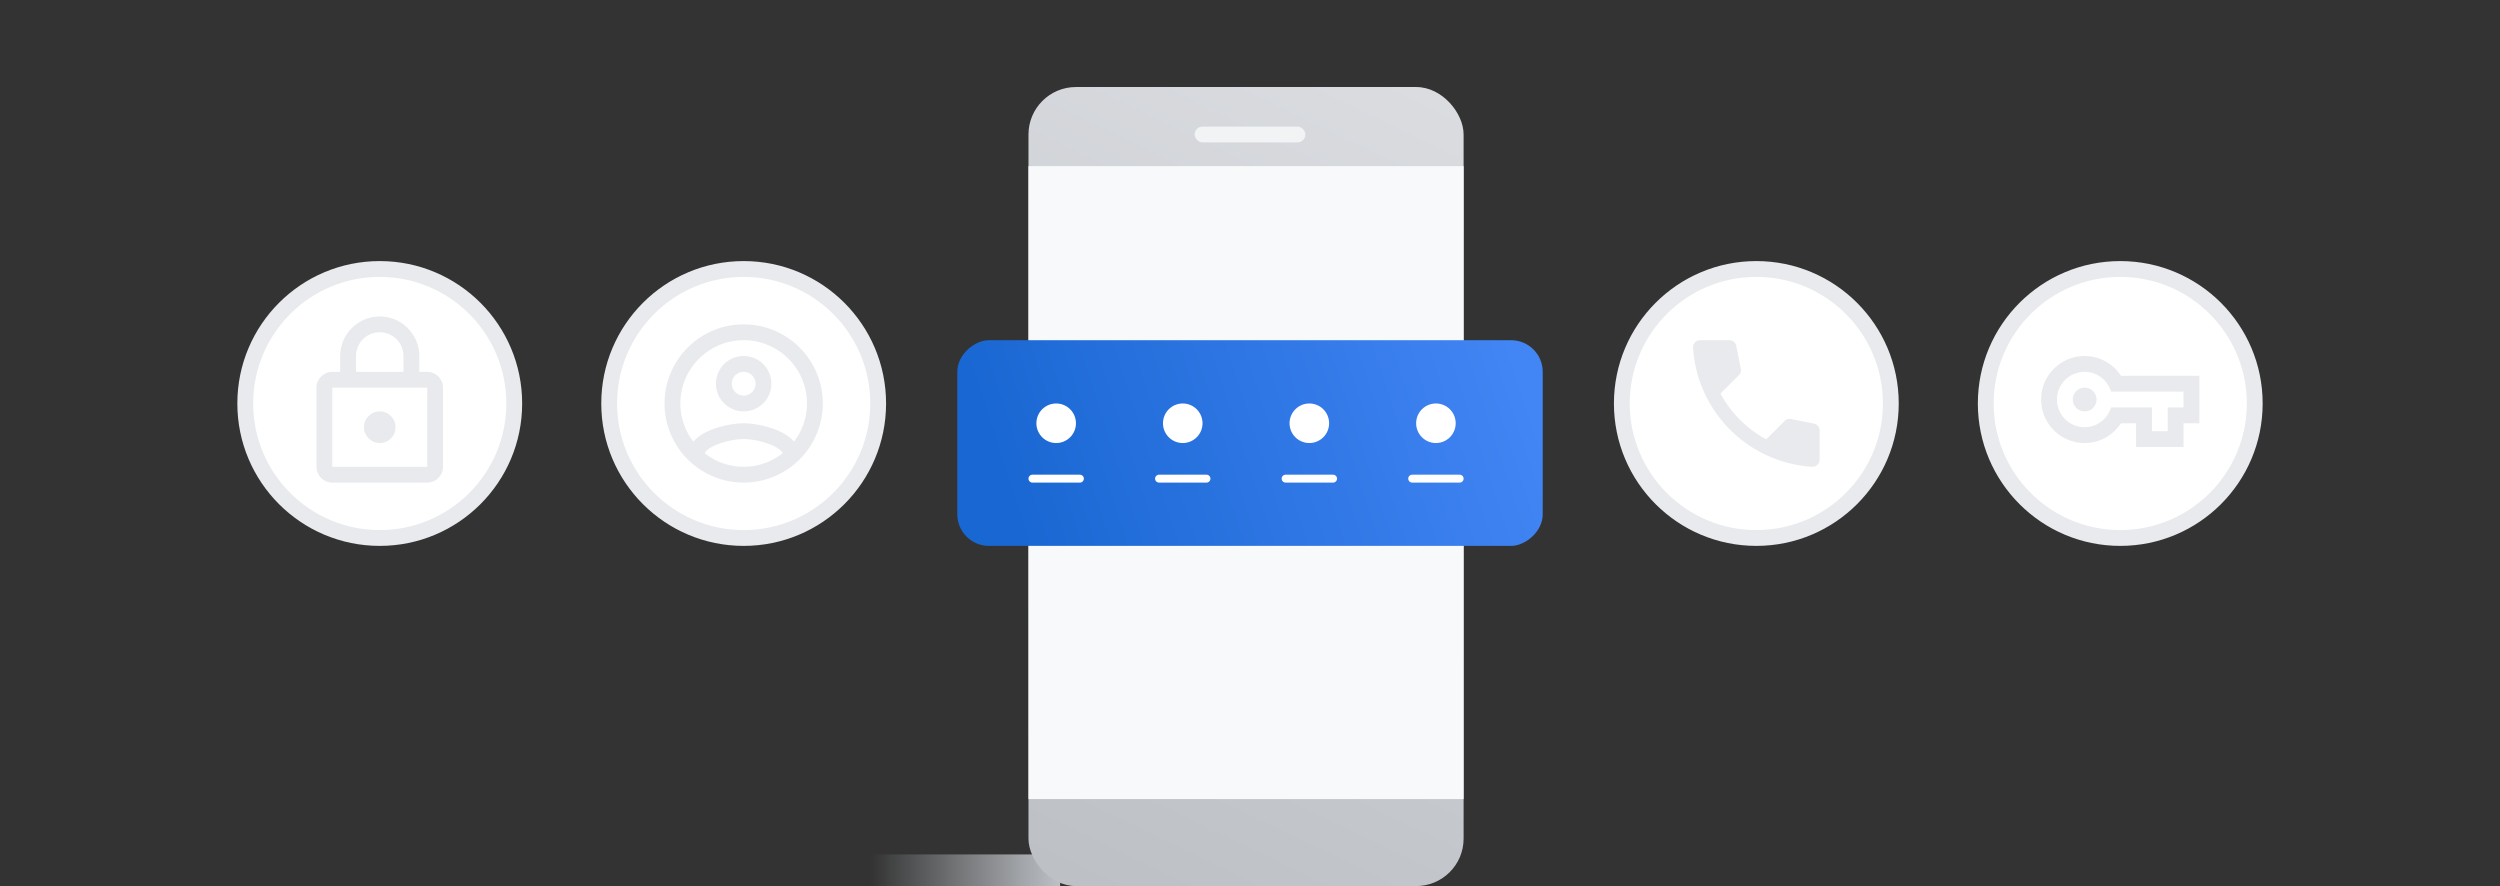 <svg width="316" height="112" viewBox="0 0 316 112" fill="none" xmlns="http://www.w3.org/2000/svg"><rect x="0" y="0" width="316" height="112" fill="#333333" stroke="none"/><path d="M134 108h-24v4h24v-4z" fill="url(#a)"/><rect x="130" y="11" width="55" height="101" rx="6" fill="url(#b)"/><rect x="151" y="16" width="14" height="2" rx="1" fill="#F1F3F4"/><path fill="#F8F9FA" d="M130 21h55v80h-55z"/><rect x="195" y="43" width="26" height="74" rx="4" transform="rotate(90 195 43)" fill="url(#c)"/><circle cx="133.5" cy="53.5" r="2.5" fill="#fff"/><circle cx="149.5" cy="53.5" r="2.5" fill="#fff"/><circle cx="165.5" cy="53.5" r="2.5" fill="#fff"/><circle cx="181.5" cy="53.5" r="2.5" fill="#fff"/><path stroke="#fff" stroke-linecap="round" d="M130.5 60.5h6M146.5 60.5h6M162.5 60.5h6M178.5 60.5h6"/><circle cx="222" cy="51" r="17" fill="#fff" stroke="#E8EAED" stroke-width="2"/><path d="M225.584 53.203l-2.333 2.332a14.375 14.375 0 0 1-5.787-5.786l2.333-2.333a.87.87 0 0 0 .24-.801l-.578-2.903a.888.888 0 0 0-.873-.712h-3.694c-.499 0-.917.418-.891.917.152 2.59.926 5.012 2.164 7.131a16.09 16.09 0 0 0 5.787 5.787A15.952 15.952 0 0 0 229.083 59c.499.026.917-.392.917-.89v-3.695a.889.889 0 0 0-.712-.873l-2.903-.578a.882.882 0 0 0-.801.24z" fill="#E8EAED"/><circle cx="268" cy="51" r="17" fill="#fff" stroke="#E8EAED" stroke-width="2"/><path d="M268.09 47.5c-.98-1.5-2.66-2.5-4.59-2.5-3.04 0-5.5 2.46-5.5 5.5s2.46 5.5 5.5 5.5c1.93 0 3.61-1 4.59-2.5H270v3h6v-3h2v-6h-9.91zm7.91 4h-2v3h-2v-3h-5.16a3.495 3.495 0 0 1-3.34 2.5c-1.93 0-3.5-1.57-3.5-3.5s1.57-3.5 3.5-3.5c1.58 0 2.9 1.06 3.34 2.5H276v2z" fill="#E8EAED"/><path d="M263.5 52a1.5 1.5 0 1 0 0-3 1.5 1.5 0 0 0 0 3z" fill="#E8EAED"/><circle cx="94" cy="51" r="17" fill="#fff" stroke="#E8EAED" stroke-width="2"/><path d="M94 41c-5.52 0-10 4.48-10 10s4.48 10 10 10 10-4.48 10-10-4.48-10-10-10zm-4.93 16.28c.43-.9 3.05-1.78 4.93-1.78s4.51.88 4.93 1.78A7.893 7.893 0 0 1 94 59c-1.86 0-3.57-.64-4.93-1.72zm11.29-1.45c-1.43-1.74-4.9-2.33-6.36-2.33s-4.93.59-6.36 2.33A7.95 7.95 0 0 1 86 51c0-4.41 3.59-8 8-8s8 3.59 8 8c0 1.82-.62 3.49-1.64 4.83zM94 45c-1.94 0-3.5 1.56-3.5 3.5S92.06 52 94 52s3.5-1.56 3.5-3.5S95.94 45 94 45zm0 5c-.83 0-1.5-.67-1.5-1.5S93.17 47 94 47s1.5.67 1.5 1.5S94.83 50 94 50z" fill="#E8EAED"/><circle cx="48" cy="51" r="17" fill="#fff" stroke="#E8EAED" stroke-width="2"/><path d="M54 47h-1v-2c0-2.76-2.24-5-5-5s-5 2.24-5 5v2h-1c-1.1 0-2 .9-2 2v10c0 1.1.9 2 2 2h12c1.1 0 2-.9 2-2V49c0-1.1-.9-2-2-2zm-9-2c0-1.66 1.34-3 3-3s3 1.34 3 3v2h-6v-2zm9 14H42V49h12v10zm-6-3c1.1 0 2-.9 2-2s-.9-2-2-2-2 .9-2 2 .9 2 2 2z" fill="#E8EAED"/><defs><linearGradient id="a" x1="110" y1="110" x2="134" y2="110" gradientUnits="userSpaceOnUse"><stop stop-color="#BDC1C6" stop-opacity="0"/><stop offset="1" stop-color="#BDC1C6"/></linearGradient><linearGradient id="b" x1="183" y1="12.5" x2="135.5" y2="111" gradientUnits="userSpaceOnUse"><stop stop-color="#DADCE0"/><stop offset="1" stop-color="#BDC1C6"/></linearGradient><linearGradient id="c" x1="198.792" y1="45.891" x2="219.417" y2="109.345" gradientUnits="userSpaceOnUse"><stop stop-color="#4285F4"/><stop offset="1" stop-color="#1967D2"/></linearGradient></defs></svg>